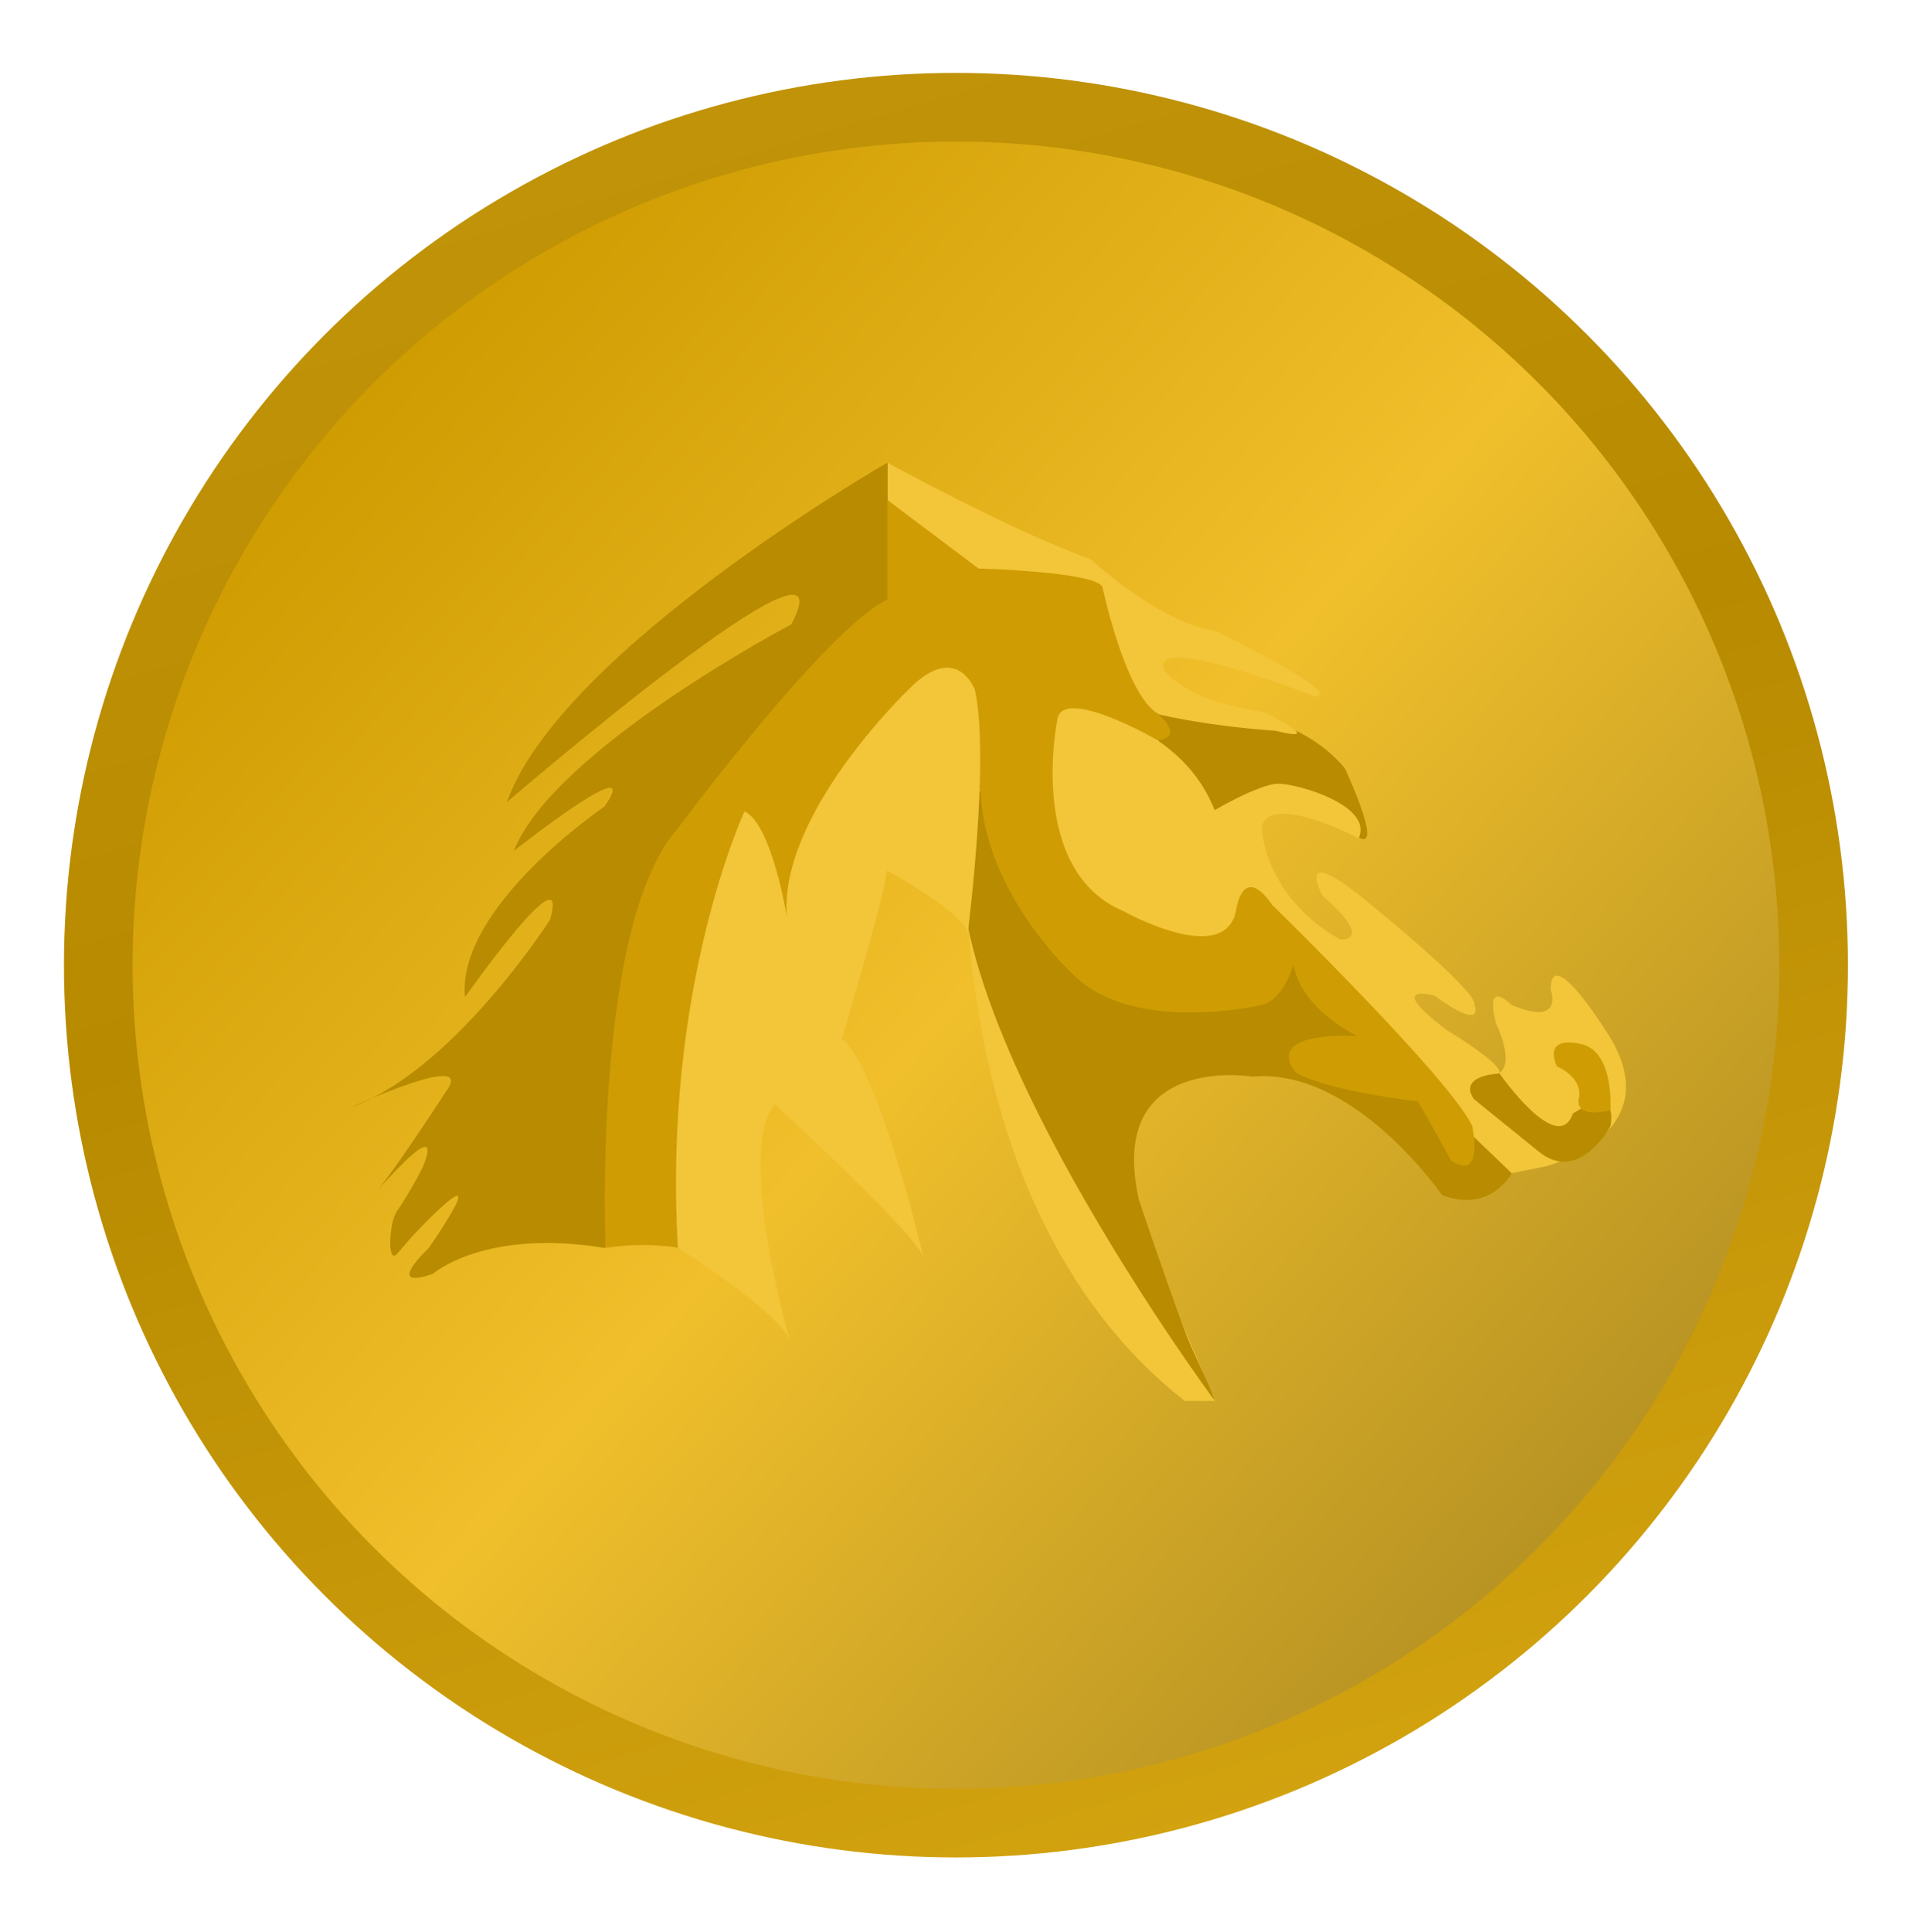 <?xml version="1.0" encoding="UTF-8" standalone="no"?><!DOCTYPE svg PUBLIC "-//W3C//DTD SVG 1.1//EN" "http://www.w3.org/Graphics/SVG/1.1/DTD/svg11.dtd"><svg width="100%" height="100%" viewBox="0 0 1061 1071" version="1.1" xmlns="http://www.w3.org/2000/svg" xmlns:xlink="http://www.w3.org/1999/xlink" xml:space="preserve" xmlns:serif="http://www.serif.com/" style="fill-rule:evenodd;clip-rule:evenodd;stroke-linejoin:round;stroke-miterlimit:1.414;"><rect id="best" x="0" y="0" width="1060.39" height="1070.27" style="fill:none;"/><g><circle cx="530.193" cy="535.133" r="494.713" style="fill:url(#_Linear1);"/><circle cx="530.193" cy="535.133" r="456.658" style="fill:url(#_Linear2);"/><g><path d="M857.868,646.508c0,0 71.091,-18.479 32.446,-75.498c0,0 -30.271,-48.368 -30.271,-22.461c0,0 7.793,21.243 -21.849,8.541c0,0 -15.121,-15.453 -8.405,10.463c0,0 17.877,36.086 -12.252,27.721l-6.178,7.683l4.983,21.615l33.209,22.786l8.317,-0.85Z" style="fill:#f3c539;fill-rule:nonzero;"/><path d="M831.565,595.056c0,0 32.383,46.535 40.793,22.368c0,0 24.91,-17.2 20.859,6.964c0,0 -17.496,32.796 -40.197,13.79l-40.526,-32.829l5.58,-10.293l13.491,0Z" style="fill:#b88b00;fill-rule:nonzero;"/><path d="M893.177,615.594c0,0 2.31,-31.236 -15.149,-36.468c0,0 -22.548,-6.58 -14.546,12.108c0,0 14.546,5.832 12.222,17.787c0,0 -3.593,11.495 17.473,6.573Z" style="fill:#cf9d03;fill-rule:nonzero;"/><path d="M646.429,393.129c0,0 65.703,-7.441 99.453,32.827c0,0 21.447,45.684 7.903,38.501c0,0 -31.589,-28.6 -51.089,-18.679l-28.751,9.908c0,0 -49.815,-53.27 -27.516,-62.557" style="fill:#b88b00;fill-rule:nonzero;"/><path d="M576.562,387.865c0,0 75.238,5.186 97.106,61.346c0,0 24.759,-14.614 35.293,-14.693c10.537,-0.087 52.959,12.097 44.55,30.227c0,0 -49.592,-26.001 -53.794,-6.077c0,0 0.851,38.153 43.71,62.291c0,0 19.627,1.438 -9.834,-24.227c0,0 -16.116,-29.16 20.822,-0.014c0,0 65.368,52.5 63.331,60.362c0,0 6.353,15.653 -22.206,-5.084c0,0 -28.576,-7.773 6.72,19.004c0,0 33.17,19.941 28.974,24.264c0,0 -23.222,0.792 -13.488,14.612c0,0 30.243,34.894 40.331,36.623l-19.676,3.979l-186.601,-120.073l-52.103,-19.87l-27.739,-60.466l4.604,-62.204Z" style="fill:#f3c539;fill-rule:nonzero;"/><path d="M492.003,256.601c0,0 -180.755,103.9 -210.905,188.153c0,0 194.118,-166.894 157.755,-98.549c0,0 -131.474,69.151 -153.9,125.583c0,0 73.576,-58.028 50.334,-24.639c0,0 -82.04,55.63 -77.4,105.706c0,0 58.774,-83.458 47.194,-42.923c0,0 -53.367,83.457 -110.598,104.132c0,0 71.142,-32.839 52.588,-8.476c0,0 -11.313,17.644 -25.681,38.229c-15.922,22.811 -19.679,23.508 -0.857,4.164c12.553,-12.901 20.974,-18.503 14.167,-1.329c0,0 -4.5,9.776 -14.765,25.314c-4.214,6.377 -5.16,29.422 0.254,23.242c2.715,-3.1 5.49,-6.305 8.326,-9.62c0,0 51.046,-54.784 9.279,6.388c0,0 -25.513,23.814 2.314,14.275c0,0 28.722,-25.382 95.568,-14.275c0,0 39.751,-238.21 93.901,-282.977l33.252,-27.024l58.783,-42.133l-29.609,-83.241Z" style="fill:#b88b00;fill-rule:nonzero;"/><path d="M492.333,256.601c0,0 69.17,38.011 112.754,53.556c0,0 36.86,34.557 68.805,39.728c0,0 72.271,34.557 55.464,36.289c0,0 -89.09,-34.94 -84.039,-15.738c0,0 8.189,17.462 55.48,24.37c0,0 36.97,17.929 6.719,10.37c0,0 -85.505,-5.179 -102.429,-25.916l-112.754,-101.922l0,-20.737Z" style="fill:#f3c539;fill-rule:nonzero;"/><path d="M536.321,441.671c0,0 -20.417,224.515 120.792,335.077l16.814,0l-87.412,-205.591l-33.07,-149.152l-17.124,19.666Z" style="fill:#f3c539;fill-rule:nonzero;"/><path d="M543.846,437.906l74.384,89.924l68.932,8.649l36.398,-16.808l39.242,58.261l75.649,72.571c0,0 -11.771,22.462 -38.662,12.092c0,0 -48.745,-70.838 -105.071,-65.654c0,0 -81.521,-13.536 -63.025,68.392c0,0 12.756,38.226 24.544,70.219c6.522,17.66 13.473,29.079 17.478,41.064c0,0 -187.028,-252.336 -129.869,-338.71" style="fill:#b88b00;fill-rule:nonzero;"/><path d="M492.142,277.195l5.699,4.283l44.867,33.727c0,0 65.43,1.722 68.781,10.371c0,0 12.559,59.986 31.054,70.352c0,0 14.724,12.775 -0.415,14.504c0,0 -54.504,-31.44 -55.838,-10.577c0,0 -16.818,82.93 36.971,105.4c0,0 55.485,31.092 62.213,0c0,0 3.359,-27.644 20.175,-3.458c0,0 99.165,96.742 110.937,122.657c0,0 6.73,31.103 -11.772,19.006c0,0 -15.126,-27.645 -18.496,-32.827c0,0 -47.05,-5.188 -67.222,-15.555c0,0 -21.871,-22.451 33.602,-20.73c0,0 -31.171,-14.439 -35.286,-39.729c0,0 -5.039,18.806 -16.807,22.356c0,0 -72.297,17.373 -105.923,-17.184c0,0 -49.174,-45.004 -50.849,-102.015l-51.691,24.279l-115.981,229.782c0,0 -16.81,-3.447 -40.347,0c0,0 -7.125,-177.958 39.317,-231.51c0,0 83.39,-112.307 117.011,-127.845l0,-55.287Z" style="fill:#cf9d03;fill-rule:nonzero;"/><path d="M438.165,743.584c0,0 -30.27,-105.385 -8.414,-131.307c0,0 77.341,70.838 82.386,84.66c0,0 -24.756,-105.39 -45.162,-120.943c0,0 23.296,-77.735 24.972,-93.288c0,0 41.462,22.384 44.815,34.474c0,0 12.34,-96.674 3.947,-134.684c0,0 -10.09,-27.647 -36.989,0c0,0 -72.283,69.107 -67.243,126.126c0,0 -8.405,-51.828 -23.536,-58.743c0,0 -45.373,96.74 -36.975,241.876c0,0 57.155,36.264 62.199,51.829" style="fill:#f3c539;fill-rule:nonzero;"/></g></g><defs><linearGradient id="_Linear1" x1="0" y1="0" x2="1" y2="0" gradientUnits="userSpaceOnUse" gradientTransform="matrix(272.726,938.686,-938.686,272.726,377.974,78.475)"><stop offset="0" style="stop-color:#c09308;stop-opacity:1"/><stop offset="0.41" style="stop-color:#b78a00;stop-opacity:1"/><stop offset="1" style="stop-color:#d2a20f;stop-opacity:1"/></linearGradient><linearGradient id="_Linear2" x1="0" y1="0" x2="1" y2="0" gradientUnits="userSpaceOnUse" gradientTransform="matrix(684.987,627.905,-627.905,684.987,162.33,243.379)"><stop offset="0" style="stop-color:#ce9b00;stop-opacity:1"/><stop offset="0.52" style="stop-color:#f0bf2b;stop-opacity:1"/><stop offset="1" style="stop-color:#b79323;stop-opacity:1"/></linearGradient></defs></svg>